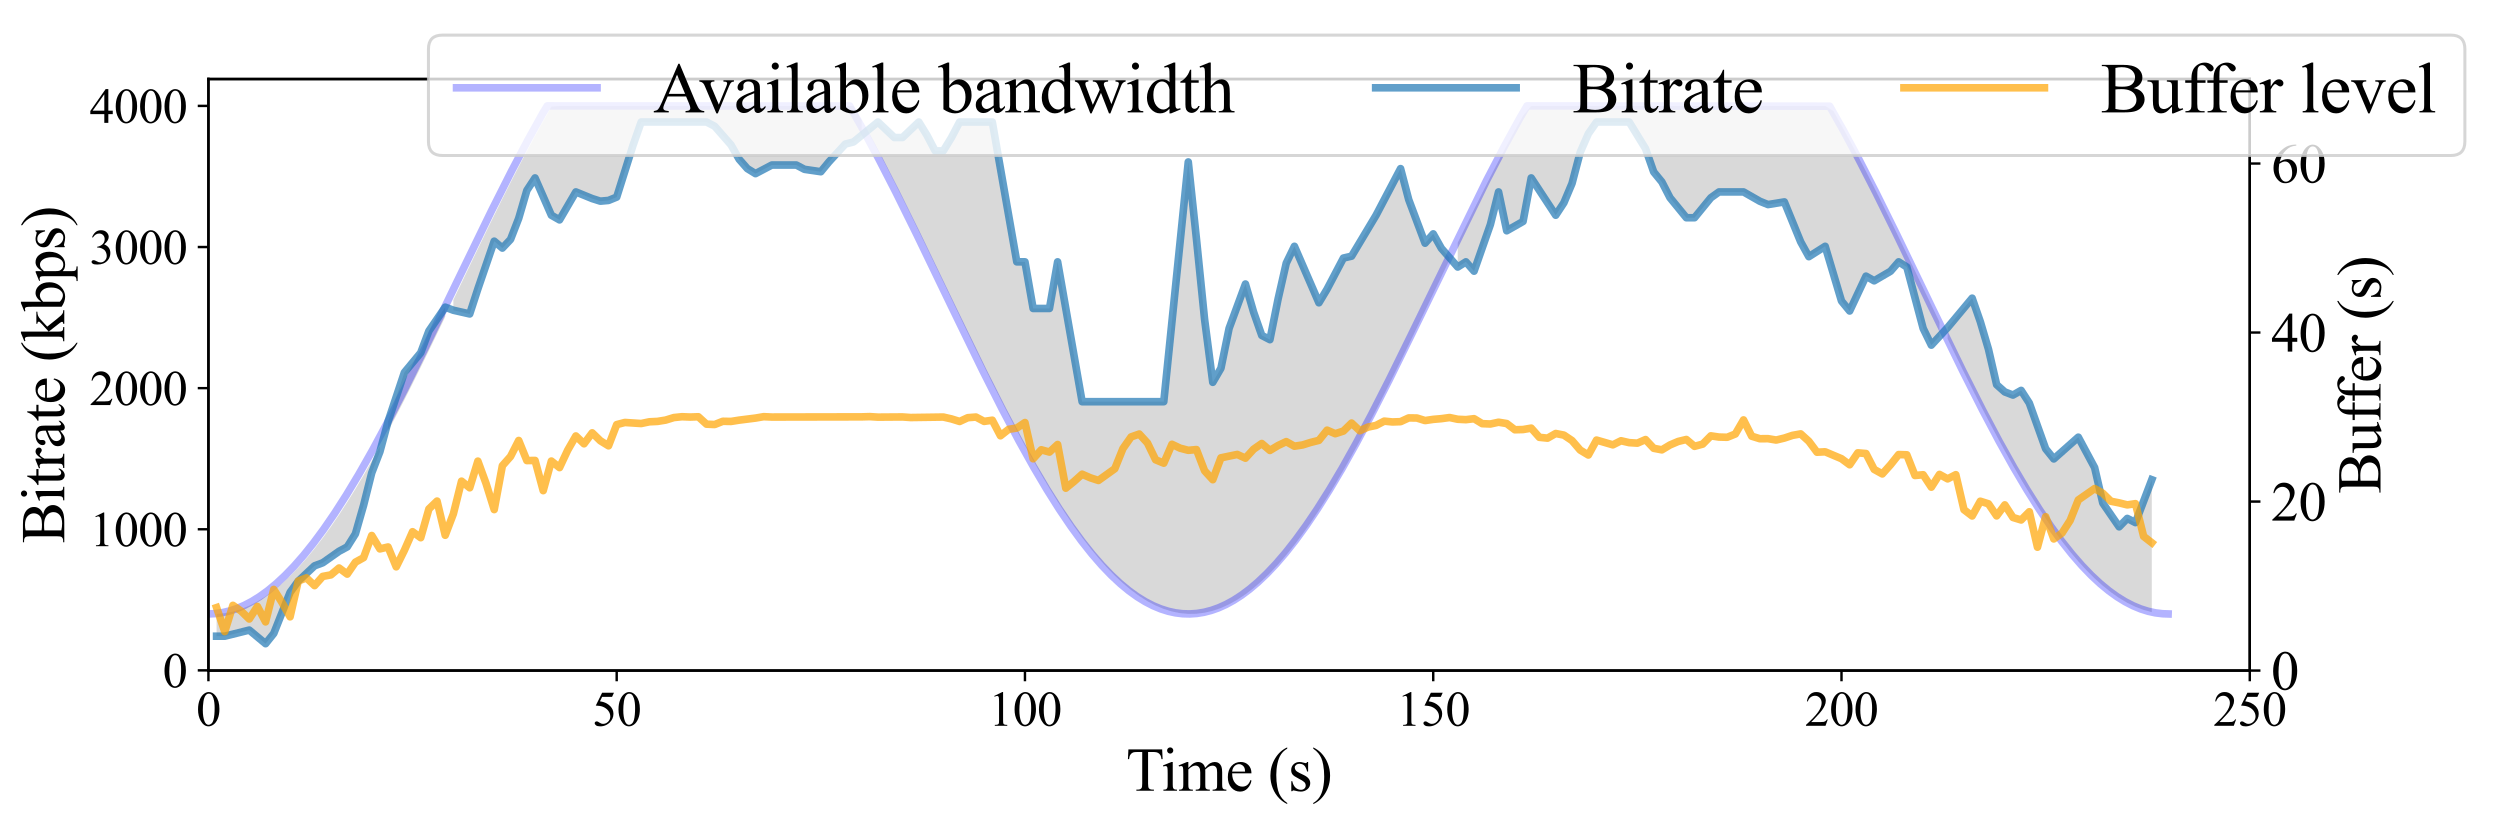 <?xml version="1.0" encoding="utf-8" standalone="no"?>
<!DOCTYPE svg PUBLIC "-//W3C//DTD SVG 1.1//EN"
  "http://www.w3.org/Graphics/SVG/1.1/DTD/svg11.dtd">
<svg xmlns:xlink="http://www.w3.org/1999/xlink" width="820.046pt" height="270.858pt" viewBox="0 0 820.046 270.858" xmlns="http://www.w3.org/2000/svg" version="1.1">
 <defs>
  <style type="text/css">*{stroke-linejoin: round; stroke-linecap: butt}</style>
 </defs>
 <g id="figure_1">
  <g id="patch_1">
   <path d="M 0 270.858 
L 820.046 270.858 
L 820.046 0 
L 0 0 
z
" style="fill: #ffffff"/>
  </g>
  <g id="axes_1">
   <g id="patch_2">
    <path d="M 68.366 219.96 
L 737.966 219.96 
L 737.966 25.92 
L 68.366 25.92 
z
" style="fill: #ffffff"/>
   </g>
   <g id="PolyCollection_1">
    <path d="M 127.29 141.444 
L 127.29 138.264 
L 129.969 130.219 
L 132.647 122.174 
L 135.326 118.942 
L 138.004 115.709 
L 140.682 108.57 
L 143.361 104.663 
L 146.039 100.755 
L 146.039 103.921 
L 146.039 103.921 
L 143.361 109.477 
L 140.682 114.993 
L 138.004 120.453 
L 135.326 125.843 
L 132.647 131.148 
L 129.969 136.353 
L 127.29 141.444 
z
" clip-path="url(#p0f1602af26)" style="fill: #808080; fill-opacity: 0.3"/>
    <path d="M 285.316 44.293 
L 285.316 42.201 
L 287.994 40.017 
L 290.673 42.565 
L 293.351 45.114 
L 296.03 45.114 
L 298.708 42.565 
L 301.386 40.017 
L 304.065 44.386 
L 306.743 49.483 
L 309.422 49.483 
L 312.1 45.114 
L 314.778 40.017 
L 317.457 40.017 
L 320.135 40.017 
L 322.814 40.017 
L 325.492 40.017 
L 328.17 55.308 
L 330.849 70.599 
L 333.527 85.89 
L 336.206 85.89 
L 338.884 101.181 
L 341.562 101.181 
L 344.241 101.181 
L 346.919 85.89 
L 349.598 101.181 
L 352.276 116.472 
L 354.954 131.763 
L 357.633 131.763 
L 360.311 131.763 
L 362.99 131.763 
L 365.668 131.763 
L 368.346 131.763 
L 371.025 131.763 
L 373.703 131.763 
L 376.382 131.763 
L 379.06 131.763 
L 381.738 131.763 
L 384.417 105.55 
L 387.095 79.337 
L 389.774 53.123 
L 392.452 78.351 
L 395.13 104.785 
L 397.809 125.404 
L 400.487 120.797 
L 403.166 107.709 
L 405.844 100.436 
L 408.522 93.163 
L 411.201 102.373 
L 413.879 110.018 
L 416.558 111.416 
L 419.236 98.083 
L 421.914 86.315 
L 424.593 80.793 
L 427.271 86.968 
L 429.95 93.143 
L 432.628 99.319 
L 435.306 94.842 
L 437.985 89.745 
L 440.663 84.649 
L 443.342 84.028 
L 446.02 79.552 
L 448.698 75.075 
L 451.377 70.599 
L 454.055 65.502 
L 456.734 60.405 
L 459.412 55.308 
L 462.09 65.502 
L 464.769 72.638 
L 467.447 79.773 
L 470.126 76.715 
L 472.804 81.472 
L 475.482 84.531 
L 475.482 85.197 
L 475.482 85.197 
L 472.804 90.775 
L 470.126 96.365 
L 467.447 101.951 
L 464.769 107.517 
L 462.09 113.049 
L 459.412 118.531 
L 456.734 123.948 
L 454.055 129.284 
L 451.377 134.526 
L 448.698 139.659 
L 446.02 144.668 
L 443.342 149.54 
L 440.663 154.262 
L 437.985 158.82 
L 435.306 163.201 
L 432.628 167.395 
L 429.95 171.388 
L 427.271 175.171 
L 424.593 178.732 
L 421.914 182.063 
L 419.236 185.153 
L 416.558 187.994 
L 413.879 190.579 
L 411.201 192.9 
L 408.522 194.951 
L 405.844 196.726 
L 403.166 198.22 
L 400.487 199.429 
L 397.809 200.351 
L 395.13 200.981 
L 392.452 201.319 
L 389.774 201.364 
L 387.095 201.115 
L 384.417 200.574 
L 381.738 199.741 
L 379.06 198.619 
L 376.382 197.211 
L 373.703 195.521 
L 371.025 193.554 
L 368.346 191.315 
L 365.668 188.81 
L 362.99 186.046 
L 360.311 183.031 
L 357.633 179.773 
L 354.954 176.281 
L 352.276 172.565 
L 349.598 168.634 
L 346.919 164.501 
L 344.241 160.175 
L 341.562 155.67 
L 338.884 150.997 
L 336.206 146.169 
L 333.527 141.2 
L 330.849 136.104 
L 328.17 130.894 
L 325.492 125.585 
L 322.814 120.191 
L 320.135 114.727 
L 317.457 109.209 
L 314.778 103.652 
L 312.1 98.07 
L 309.422 92.48 
L 306.743 86.896 
L 304.065 81.335 
L 301.386 75.81 
L 298.708 70.339 
L 296.03 64.936 
L 293.351 59.615 
L 290.673 54.391 
L 287.994 49.279 
L 285.316 44.293 
z
" clip-path="url(#p0f1602af26)" style="fill: #808080; fill-opacity: 0.3"/>
    <path d="M 638.865 111.164 
L 638.865 107.437 
L 641.543 104.227 
L 644.222 101.016 
L 646.9 97.806 
L 649.578 105.511 
L 652.257 114.571 
L 654.935 126.185 
L 657.614 128.564 
L 660.292 129.589 
L 662.97 128.059 
L 665.649 132.222 
L 668.327 139.713 
L 671.006 147.204 
L 673.684 150.533 
L 676.362 148.155 
L 679.041 145.777 
L 681.719 143.4 
L 684.398 148.391 
L 687.076 153.382 
L 689.754 165.02 
L 692.433 168.913 
L 695.111 172.806 
L 697.79 170.053 
L 700.468 171.429 
L 703.146 164.397 
L 705.825 157.365 
L 705.825 200.799 
L 705.825 200.799 
L 703.146 200.068 
L 700.468 199.048 
L 697.79 197.741 
L 695.111 196.151 
L 692.433 194.281 
L 689.754 192.137 
L 687.076 189.725 
L 684.398 187.052 
L 681.719 184.125 
L 679.041 180.952 
L 676.362 177.541 
L 673.684 173.903 
L 671.006 170.047 
L 668.327 165.984 
L 665.649 161.725 
L 662.97 157.282 
L 660.292 152.667 
L 657.614 147.892 
L 654.935 142.972 
L 652.257 137.919 
L 649.578 132.747 
L 646.9 127.471 
L 644.222 122.106 
L 641.543 116.665 
L 638.865 111.164 
z
" clip-path="url(#p0f1602af26)" style="fill: #808080; fill-opacity: 0.3"/>
   </g>
   <g id="PolyCollection_2">
    <path d="M 71.044 208.686 
L 71.044 201.369 
L 73.722 201.134 
L 76.401 200.607 
L 79.079 199.788 
L 81.758 198.68 
L 84.436 197.286 
L 87.114 195.61 
L 89.793 193.656 
L 92.471 191.43 
L 95.15 188.937 
L 97.828 186.186 
L 100.506 183.183 
L 103.185 179.936 
L 105.863 176.455 
L 108.542 172.75 
L 111.22 168.829 
L 113.898 164.705 
L 116.577 160.389 
L 119.255 155.892 
L 121.934 151.227 
L 124.612 146.406 
L 124.612 148.174 
L 124.612 148.174 
L 121.934 155.109 
L 119.255 165.776 
L 116.577 175.118 
L 113.898 179.39 
L 111.22 180.826 
L 108.542 182.714 
L 105.863 184.602 
L 103.185 185.593 
L 100.506 188.113 
L 97.828 190.632 
L 95.15 194.314 
L 92.471 201.054 
L 89.793 207.794 
L 87.114 211.14 
L 84.436 208.909 
L 81.758 206.679 
L 79.079 207.348 
L 76.401 208.017 
L 73.722 208.686 
L 71.044 208.686 
z
" clip-path="url(#p0f1602af26)" style="fill: #808080; fill-opacity: 0.3"/>
    <path d="M 148.718 101.768 
L 148.718 98.34 
L 151.396 92.75 
L 154.074 87.166 
L 156.753 81.603 
L 159.431 76.077 
L 162.11 70.602 
L 164.788 65.195 
L 167.466 59.87 
L 170.145 54.641 
L 172.823 49.524 
L 175.502 44.531 
L 178.18 39.678 
L 180.858 34.976 
L 183.537 34.74 
L 186.215 34.74 
L 188.894 34.74 
L 191.572 34.74 
L 194.25 34.74 
L 196.929 34.74 
L 199.607 34.74 
L 202.286 34.74 
L 204.964 34.74 
L 207.642 34.74 
L 210.321 34.74 
L 212.999 34.74 
L 215.678 34.74 
L 218.356 34.74 
L 221.034 34.74 
L 223.713 34.74 
L 226.391 34.74 
L 229.07 34.74 
L 231.748 34.74 
L 234.426 34.74 
L 237.105 34.74 
L 239.783 34.74 
L 242.462 34.74 
L 245.14 34.74 
L 247.818 34.74 
L 250.497 34.74 
L 253.175 34.74 
L 255.854 34.74 
L 258.532 34.74 
L 261.21 34.74 
L 263.889 34.74 
L 266.567 34.74 
L 269.246 34.74 
L 271.924 34.74 
L 274.602 34.74 
L 277.281 34.74 
L 279.959 34.753 
L 282.638 39.447 
L 282.638 44.386 
L 282.638 44.386 
L 279.959 46.57 
L 277.281 47.253 
L 274.602 50.165 
L 271.924 53.078 
L 269.246 56.327 
L 266.567 55.935 
L 263.889 55.543 
L 261.21 54.132 
L 258.532 54.132 
L 255.854 54.132 
L 253.175 54.132 
L 250.497 55.543 
L 247.818 56.955 
L 245.14 55.308 
L 242.462 52.25 
L 239.783 47.523 
L 237.105 44.465 
L 234.426 41.407 
L 231.748 40.017 
L 229.07 40.017 
L 226.391 40.017 
L 223.713 40.017 
L 221.034 40.017 
L 218.356 40.017 
L 215.678 40.017 
L 212.999 40.017 
L 210.321 40.017 
L 207.642 47.662 
L 204.964 56.157 
L 202.286 64.652 
L 199.607 65.745 
L 196.929 65.987 
L 194.25 65.138 
L 191.572 64.046 
L 188.894 62.953 
L 186.215 67.541 
L 183.537 72.128 
L 180.858 70.599 
L 178.18 64.482 
L 175.502 58.366 
L 172.823 62.444 
L 170.145 71.618 
L 167.466 78.534 
L 164.788 81.373 
L 162.11 79.114 
L 159.431 86.933 
L 156.753 94.752 
L 154.074 102.979 
L 151.396 102.374 
L 148.718 101.768 
z
" clip-path="url(#p0f1602af26)" style="fill: #808080; fill-opacity: 0.3"/>
    <path d="M 478.161 87.589 
L 478.161 79.645 
L 480.839 74.135 
L 483.518 68.683 
L 486.196 63.303 
L 488.874 58.01 
L 491.553 52.819 
L 494.231 47.744 
L 496.91 42.799 
L 499.588 37.998 
L 502.266 34.74 
L 504.945 34.74 
L 507.623 34.74 
L 510.302 34.74 
L 512.98 34.74 
L 515.658 34.74 
L 518.337 34.74 
L 521.015 34.74 
L 523.694 34.74 
L 526.372 34.74 
L 529.05 34.74 
L 531.729 34.74 
L 534.407 34.74 
L 537.086 34.74 
L 539.764 34.74 
L 542.442 34.74 
L 545.121 34.74 
L 547.799 34.74 
L 550.478 34.74 
L 553.156 34.74 
L 555.834 34.74 
L 558.513 34.74 
L 561.191 34.74 
L 563.87 34.74 
L 566.548 34.74 
L 569.226 34.74 
L 571.905 34.74 
L 574.583 34.74 
L 577.262 34.74 
L 579.94 34.74 
L 582.618 34.74 
L 585.297 34.74 
L 587.975 34.74 
L 590.654 34.74 
L 593.332 34.74 
L 596.01 34.74 
L 598.689 34.74 
L 601.367 36.393 
L 604.046 41.142 
L 606.724 46.04 
L 609.402 51.072 
L 612.081 56.225 
L 614.759 61.485 
L 617.438 66.836 
L 620.116 72.266 
L 622.794 77.757 
L 625.473 83.296 
L 628.151 88.867 
L 630.83 94.455 
L 633.508 100.044 
L 636.186 105.619 
L 636.186 110.325 
L 636.186 110.325 
L 633.508 113.212 
L 630.83 107.728 
L 628.151 97.659 
L 625.473 87.589 
L 622.794 85.89 
L 620.116 88.979 
L 617.438 90.543 
L 614.759 92.108 
L 612.081 90.582 
L 609.402 96.201 
L 606.724 102.01 
L 604.046 98.746 
L 601.367 89.865 
L 598.689 80.793 
L 596.01 82.492 
L 593.332 84.191 
L 590.654 79.337 
L 587.975 72.783 
L 585.297 66.23 
L 582.618 66.667 
L 579.94 67.104 
L 577.262 66.012 
L 574.583 64.482 
L 571.905 62.953 
L 569.226 62.953 
L 566.548 62.953 
L 563.87 62.953 
L 561.191 64.865 
L 558.513 68.141 
L 555.834 71.418 
L 553.156 71.418 
L 550.478 68.141 
L 547.799 64.865 
L 545.121 59.677 
L 542.442 56.4 
L 539.764 48.755 
L 537.086 44.386 
L 534.407 40.017 
L 531.729 40.017 
L 529.05 40.017 
L 526.372 40.017 
L 523.694 40.017 
L 521.015 43.84 
L 518.337 49.956 
L 515.658 60.15 
L 512.98 66.521 
L 510.302 70.599 
L 507.623 66.521 
L 504.945 62.444 
L 502.266 58.366 
L 499.588 72.638 
L 496.91 74.167 
L 494.231 75.696 
L 491.553 62.953 
L 488.874 73.657 
L 486.196 81.302 
L 483.518 88.948 
L 480.839 85.89 
L 478.161 87.589 
z
" clip-path="url(#p0f1602af26)" style="fill: #808080; fill-opacity: 0.3"/>
   </g>
   <g id="matplotlib.axis_1">
    <g id="xtick_1">
     <g id="line2d_1">
      <defs>
       <path id="mc8961f5127" d="M 0 0 
L 0 3.5 
" style="stroke: #000000; stroke-width: 0.8"/>
      </defs>
      <g>
       <use xlink:href="#mc8961f5127" x="68.366" y="219.96" style="stroke: #000000; stroke-width: 0.8"/>
      </g>
     </g>
     <g id="text_1">
      <!-- 0 -->
      <g transform="translate(64.366 238.07) scale(0.16 -0.16)">
       <defs>
        <path id="TimesNewRomanPSMT-30" d="M 231 2094 
Q 231 2819 450 3342 
Q 669 3866 1031 4122 
Q 1313 4325 1613 4325 
Q 2100 4325 2488 3828 
Q 2972 3213 2972 2159 
Q 2972 1422 2759 906 
Q 2547 391 2217 158 
Q 1888 -75 1581 -75 
Q 975 -75 572 641 
Q 231 1244 231 2094 
z
M 844 2016 
Q 844 1141 1059 588 
Q 1238 122 1591 122 
Q 1759 122 1940 273 
Q 2122 425 2216 781 
Q 2359 1319 2359 2297 
Q 2359 3022 2209 3506 
Q 2097 3866 1919 4016 
Q 1791 4119 1609 4119 
Q 1397 4119 1231 3928 
Q 1006 3669 925 3112 
Q 844 2556 844 2016 
z
" transform="scale(0.016)"/>
       </defs>
       <use xlink:href="#TimesNewRomanPSMT-30"/>
      </g>
     </g>
    </g>
    <g id="xtick_2">
     <g id="line2d_2">
      <g>
       <use xlink:href="#mc8961f5127" x="202.286" y="219.96" style="stroke: #000000; stroke-width: 0.8"/>
      </g>
     </g>
     <g id="text_2">
      <!-- 50 -->
      <g transform="translate(194.286 238.07) scale(0.16 -0.16)">
       <defs>
        <path id="TimesNewRomanPSMT-35" d="M 2778 4238 
L 2534 3706 
L 1259 3706 
L 981 3138 
Q 1809 3016 2294 2522 
Q 2709 2097 2709 1522 
Q 2709 1188 2573 903 
Q 2438 619 2231 419 
Q 2025 219 1772 97 
Q 1413 -75 1034 -75 
Q 653 -75 479 54 
Q 306 184 306 341 
Q 306 428 378 495 
Q 450 563 559 563 
Q 641 563 702 538 
Q 763 513 909 409 
Q 1144 247 1384 247 
Q 1750 247 2026 523 
Q 2303 800 2303 1197 
Q 2303 1581 2056 1914 
Q 1809 2247 1375 2428 
Q 1034 2569 447 2591 
L 1259 4238 
L 2778 4238 
z
" transform="scale(0.016)"/>
       </defs>
       <use xlink:href="#TimesNewRomanPSMT-35"/>
       <use xlink:href="#TimesNewRomanPSMT-30" x="50"/>
      </g>
     </g>
    </g>
    <g id="xtick_3">
     <g id="line2d_3">
      <g>
       <use xlink:href="#mc8961f5127" x="336.206" y="219.96" style="stroke: #000000; stroke-width: 0.8"/>
      </g>
     </g>
     <g id="text_3">
      <!-- 100 -->
      <g transform="translate(324.206 238.07) scale(0.16 -0.16)">
       <defs>
        <path id="TimesNewRomanPSMT-31" d="M 750 3822 
L 1781 4325 
L 1884 4325 
L 1884 747 
Q 1884 391 1914 303 
Q 1944 216 2037 169 
Q 2131 122 2419 116 
L 2419 0 
L 825 0 
L 825 116 
Q 1125 122 1212 167 
Q 1300 213 1334 289 
Q 1369 366 1369 747 
L 1369 3034 
Q 1369 3497 1338 3628 
Q 1316 3728 1258 3775 
Q 1200 3822 1119 3822 
Q 1003 3822 797 3725 
L 750 3822 
z
" transform="scale(0.016)"/>
       </defs>
       <use xlink:href="#TimesNewRomanPSMT-31"/>
       <use xlink:href="#TimesNewRomanPSMT-30" x="50"/>
       <use xlink:href="#TimesNewRomanPSMT-30" x="100"/>
      </g>
     </g>
    </g>
    <g id="xtick_4">
     <g id="line2d_4">
      <g>
       <use xlink:href="#mc8961f5127" x="470.126" y="219.96" style="stroke: #000000; stroke-width: 0.8"/>
      </g>
     </g>
     <g id="text_4">
      <!-- 150 -->
      <g transform="translate(458.126 238.07) scale(0.16 -0.16)">
       <use xlink:href="#TimesNewRomanPSMT-31"/>
       <use xlink:href="#TimesNewRomanPSMT-35" x="50"/>
       <use xlink:href="#TimesNewRomanPSMT-30" x="100"/>
      </g>
     </g>
    </g>
    <g id="xtick_5">
     <g id="line2d_5">
      <g>
       <use xlink:href="#mc8961f5127" x="604.046" y="219.96" style="stroke: #000000; stroke-width: 0.8"/>
      </g>
     </g>
     <g id="text_5">
      <!-- 200 -->
      <g transform="translate(592.046 238.07) scale(0.16 -0.16)">
       <defs>
        <path id="TimesNewRomanPSMT-32" d="M 2934 816 
L 2638 0 
L 138 0 
L 138 116 
Q 1241 1122 1691 1759 
Q 2141 2397 2141 2925 
Q 2141 3328 1894 3587 
Q 1647 3847 1303 3847 
Q 991 3847 742 3664 
Q 494 3481 375 3128 
L 259 3128 
Q 338 3706 661 4015 
Q 984 4325 1469 4325 
Q 1984 4325 2329 3994 
Q 2675 3663 2675 3213 
Q 2675 2891 2525 2569 
Q 2294 2063 1775 1497 
Q 997 647 803 472 
L 1909 472 
Q 2247 472 2383 497 
Q 2519 522 2628 598 
Q 2738 675 2819 816 
L 2934 816 
z
" transform="scale(0.016)"/>
       </defs>
       <use xlink:href="#TimesNewRomanPSMT-32"/>
       <use xlink:href="#TimesNewRomanPSMT-30" x="50"/>
       <use xlink:href="#TimesNewRomanPSMT-30" x="100"/>
      </g>
     </g>
    </g>
    <g id="xtick_6">
     <g id="line2d_6">
      <g>
       <use xlink:href="#mc8961f5127" x="737.966" y="219.96" style="stroke: #000000; stroke-width: 0.8"/>
      </g>
     </g>
     <g id="text_6">
      <!-- 250 -->
      <g transform="translate(725.966 238.07) scale(0.16 -0.16)">
       <use xlink:href="#TimesNewRomanPSMT-32"/>
       <use xlink:href="#TimesNewRomanPSMT-35" x="50"/>
       <use xlink:href="#TimesNewRomanPSMT-30" x="100"/>
      </g>
     </g>
    </g>
    <g id="text_7">
     <!-- Time (s) -->
     <g transform="translate(369.361 259.38) scale(0.2 -0.2)">
      <defs>
       <path id="TimesNewRomanPSMT-54" d="M 3703 4238 
L 3750 3244 
L 3631 3244 
Q 3597 3506 3538 3619 
Q 3441 3800 3280 3886 
Q 3119 3972 2856 3972 
L 2259 3972 
L 2259 734 
Q 2259 344 2344 247 
Q 2463 116 2709 116 
L 2856 116 
L 2856 0 
L 1059 0 
L 1059 116 
L 1209 116 
Q 1478 116 1591 278 
Q 1659 378 1659 734 
L 1659 3972 
L 1150 3972 
Q 853 3972 728 3928 
Q 566 3869 450 3700 
Q 334 3531 313 3244 
L 194 3244 
L 244 4238 
L 3703 4238 
z
" transform="scale(0.016)"/>
       <path id="TimesNewRomanPSMT-69" d="M 928 4444 
Q 1059 4444 1151 4351 
Q 1244 4259 1244 4128 
Q 1244 3997 1151 3903 
Q 1059 3809 928 3809 
Q 797 3809 703 3903 
Q 609 3997 609 4128 
Q 609 4259 701 4351 
Q 794 4444 928 4444 
z
M 1188 2947 
L 1188 647 
Q 1188 378 1227 289 
Q 1266 200 1342 156 
Q 1419 113 1622 113 
L 1622 0 
L 231 0 
L 231 113 
Q 441 113 512 153 
Q 584 194 626 287 
Q 669 381 669 647 
L 669 1750 
Q 669 2216 641 2353 
Q 619 2453 572 2492 
Q 525 2531 444 2531 
Q 356 2531 231 2484 
L 188 2597 
L 1050 2947 
L 1188 2947 
z
" transform="scale(0.016)"/>
       <path id="TimesNewRomanPSMT-6d" d="M 1050 2338 
Q 1363 2650 1419 2697 
Q 1559 2816 1721 2881 
Q 1884 2947 2044 2947 
Q 2313 2947 2506 2790 
Q 2700 2634 2766 2338 
Q 3088 2713 3309 2830 
Q 3531 2947 3766 2947 
Q 3994 2947 4170 2830 
Q 4347 2713 4450 2447 
Q 4519 2266 4519 1878 
L 4519 647 
Q 4519 378 4559 278 
Q 4591 209 4675 161 
Q 4759 113 4950 113 
L 4950 0 
L 3538 0 
L 3538 113 
L 3597 113 
Q 3781 113 3884 184 
Q 3956 234 3988 344 
Q 4000 397 4000 647 
L 4000 1878 
Q 4000 2228 3916 2372 
Q 3794 2572 3525 2572 
Q 3359 2572 3192 2489 
Q 3025 2406 2788 2181 
L 2781 2147 
L 2788 2013 
L 2788 647 
Q 2788 353 2820 281 
Q 2853 209 2943 161 
Q 3034 113 3253 113 
L 3253 0 
L 1806 0 
L 1806 113 
Q 2044 113 2133 169 
Q 2222 225 2256 338 
Q 2272 391 2272 647 
L 2272 1878 
Q 2272 2228 2169 2381 
Q 2031 2581 1784 2581 
Q 1616 2581 1450 2491 
Q 1191 2353 1050 2181 
L 1050 647 
Q 1050 366 1089 281 
Q 1128 197 1204 155 
Q 1281 113 1516 113 
L 1516 0 
L 100 0 
L 100 113 
Q 297 113 375 155 
Q 453 197 493 289 
Q 534 381 534 647 
L 534 1741 
Q 534 2213 506 2350 
Q 484 2453 437 2492 
Q 391 2531 309 2531 
Q 222 2531 100 2484 
L 53 2597 
L 916 2947 
L 1050 2947 
L 1050 2338 
z
" transform="scale(0.016)"/>
       <path id="TimesNewRomanPSMT-65" d="M 681 1784 
Q 678 1147 991 784 
Q 1303 422 1725 422 
Q 2006 422 2214 576 
Q 2422 731 2563 1106 
L 2659 1044 
Q 2594 616 2278 264 
Q 1963 -88 1488 -88 
Q 972 -88 605 314 
Q 238 716 238 1394 
Q 238 2128 614 2539 
Q 991 2950 1559 2950 
Q 2041 2950 2350 2633 
Q 2659 2316 2659 1784 
L 681 1784 
z
M 681 1966 
L 2006 1966 
Q 1991 2241 1941 2353 
Q 1863 2528 1708 2628 
Q 1553 2728 1384 2728 
Q 1125 2728 920 2526 
Q 716 2325 681 1966 
z
" transform="scale(0.016)"/>
       <path id="TimesNewRomanPSMT-20" transform="scale(0.016)"/>
       <path id="TimesNewRomanPSMT-28" d="M 1988 -1253 
L 1988 -1369 
Q 1516 -1131 1200 -813 
Q 750 -359 506 256 
Q 263 872 263 1534 
Q 263 2503 741 3301 
Q 1219 4100 1988 4444 
L 1988 4313 
Q 1603 4100 1356 3731 
Q 1109 3363 987 2797 
Q 866 2231 866 1616 
Q 866 947 969 400 
Q 1050 -31 1165 -292 
Q 1281 -553 1476 -793 
Q 1672 -1034 1988 -1253 
z
" transform="scale(0.016)"/>
       <path id="TimesNewRomanPSMT-73" d="M 2050 2947 
L 2050 1972 
L 1947 1972 
Q 1828 2431 1642 2597 
Q 1456 2763 1169 2763 
Q 950 2763 815 2647 
Q 681 2531 681 2391 
Q 681 2216 781 2091 
Q 878 1963 1175 1819 
L 1631 1597 
Q 2266 1288 2266 781 
Q 2266 391 1970 151 
Q 1675 -88 1309 -88 
Q 1047 -88 709 6 
Q 606 38 541 38 
Q 469 38 428 -44 
L 325 -44 
L 325 978 
L 428 978 
Q 516 541 762 319 
Q 1009 97 1316 97 
Q 1531 97 1667 223 
Q 1803 350 1803 528 
Q 1803 744 1651 891 
Q 1500 1038 1047 1263 
Q 594 1488 453 1669 
Q 313 1847 313 2119 
Q 313 2472 555 2709 
Q 797 2947 1181 2947 
Q 1350 2947 1591 2875 
Q 1750 2828 1803 2828 
Q 1853 2828 1881 2850 
Q 1909 2872 1947 2947 
L 2050 2947 
z
" transform="scale(0.016)"/>
       <path id="TimesNewRomanPSMT-29" d="M 144 4313 
L 144 4444 
Q 619 4209 934 3891 
Q 1381 3434 1625 2820 
Q 1869 2206 1869 1541 
Q 1869 572 1392 -226 
Q 916 -1025 144 -1369 
L 144 -1253 
Q 528 -1038 776 -670 
Q 1025 -303 1145 264 
Q 1266 831 1266 1447 
Q 1266 2113 1163 2663 
Q 1084 3094 967 3353 
Q 850 3613 656 3853 
Q 463 4094 144 4313 
z
" transform="scale(0.016)"/>
      </defs>
      <use xlink:href="#TimesNewRomanPSMT-54"/>
      <use xlink:href="#TimesNewRomanPSMT-69" x="57.584"/>
      <use xlink:href="#TimesNewRomanPSMT-6d" x="85.367"/>
      <use xlink:href="#TimesNewRomanPSMT-65" x="163.15"/>
      <use xlink:href="#TimesNewRomanPSMT-20" x="207.535"/>
      <use xlink:href="#TimesNewRomanPSMT-28" x="232.535"/>
      <use xlink:href="#TimesNewRomanPSMT-73" x="265.836"/>
      <use xlink:href="#TimesNewRomanPSMT-29" x="304.752"/>
     </g>
    </g>
   </g>
   <g id="matplotlib.axis_2">
    <g id="ytick_1">
     <g id="line2d_7">
      <defs>
       <path id="m20695233da" d="M 0 0 
L -3.5 0 
" style="stroke: #000000; stroke-width: 0.8"/>
      </defs>
      <g>
       <use xlink:href="#m20695233da" x="68.366" y="219.898" style="stroke: #000000; stroke-width: 0.8"/>
      </g>
     </g>
     <g id="text_8">
      <!-- 0 -->
      <g transform="translate(53.366 225.453) scale(0.16 -0.16)">
       <use xlink:href="#TimesNewRomanPSMT-30"/>
      </g>
     </g>
    </g>
    <g id="ytick_2">
     <g id="line2d_8">
      <g>
       <use xlink:href="#m20695233da" x="68.366" y="173.608" style="stroke: #000000; stroke-width: 0.8"/>
      </g>
     </g>
     <g id="text_9">
      <!-- 1000 -->
      <g transform="translate(29.366 179.163) scale(0.16 -0.16)">
       <use xlink:href="#TimesNewRomanPSMT-31"/>
       <use xlink:href="#TimesNewRomanPSMT-30" x="50"/>
       <use xlink:href="#TimesNewRomanPSMT-30" x="100"/>
       <use xlink:href="#TimesNewRomanPSMT-30" x="150"/>
      </g>
     </g>
    </g>
    <g id="ytick_3">
     <g id="line2d_9">
      <g>
       <use xlink:href="#m20695233da" x="68.366" y="127.319" style="stroke: #000000; stroke-width: 0.8"/>
      </g>
     </g>
     <g id="text_10">
      <!-- 2000 -->
      <g transform="translate(29.366 132.874) scale(0.16 -0.16)">
       <use xlink:href="#TimesNewRomanPSMT-32"/>
       <use xlink:href="#TimesNewRomanPSMT-30" x="50"/>
       <use xlink:href="#TimesNewRomanPSMT-30" x="100"/>
       <use xlink:href="#TimesNewRomanPSMT-30" x="150"/>
      </g>
     </g>
    </g>
    <g id="ytick_4">
     <g id="line2d_10">
      <g>
       <use xlink:href="#m20695233da" x="68.366" y="81.029" style="stroke: #000000; stroke-width: 0.8"/>
      </g>
     </g>
     <g id="text_11">
      <!-- 3000 -->
      <g transform="translate(29.366 86.584) scale(0.16 -0.16)">
       <defs>
        <path id="TimesNewRomanPSMT-33" d="M 325 3431 
Q 506 3859 782 4092 
Q 1059 4325 1472 4325 
Q 1981 4325 2253 3994 
Q 2459 3747 2459 3466 
Q 2459 3003 1878 2509 
Q 2269 2356 2469 2072 
Q 2669 1788 2669 1403 
Q 2669 853 2319 450 
Q 1863 -75 997 -75 
Q 569 -75 414 31 
Q 259 138 259 259 
Q 259 350 332 419 
Q 406 488 509 488 
Q 588 488 669 463 
Q 722 447 909 348 
Q 1097 250 1169 231 
Q 1284 197 1416 197 
Q 1734 197 1970 444 
Q 2206 691 2206 1028 
Q 2206 1275 2097 1509 
Q 2016 1684 1919 1775 
Q 1784 1900 1550 2001 
Q 1316 2103 1072 2103 
L 972 2103 
L 972 2197 
Q 1219 2228 1467 2375 
Q 1716 2522 1828 2728 
Q 1941 2934 1941 3181 
Q 1941 3503 1739 3701 
Q 1538 3900 1238 3900 
Q 753 3900 428 3381 
L 325 3431 
z
" transform="scale(0.016)"/>
       </defs>
       <use xlink:href="#TimesNewRomanPSMT-33"/>
       <use xlink:href="#TimesNewRomanPSMT-30" x="50"/>
       <use xlink:href="#TimesNewRomanPSMT-30" x="100"/>
       <use xlink:href="#TimesNewRomanPSMT-30" x="150"/>
      </g>
     </g>
    </g>
    <g id="ytick_5">
     <g id="line2d_11">
      <g>
       <use xlink:href="#m20695233da" x="68.366" y="34.74" style="stroke: #000000; stroke-width: 0.8"/>
      </g>
     </g>
     <g id="text_12">
      <!-- 4000 -->
      <g transform="translate(29.366 40.295) scale(0.16 -0.16)">
       <defs>
        <path id="TimesNewRomanPSMT-34" d="M 2978 1563 
L 2978 1119 
L 2409 1119 
L 2409 0 
L 1894 0 
L 1894 1119 
L 100 1119 
L 100 1519 
L 2066 4325 
L 2409 4325 
L 2409 1563 
L 2978 1563 
z
M 1894 1563 
L 1894 3666 
L 406 1563 
L 1894 1563 
z
" transform="scale(0.016)"/>
       </defs>
       <use xlink:href="#TimesNewRomanPSMT-34"/>
       <use xlink:href="#TimesNewRomanPSMT-30" x="50"/>
       <use xlink:href="#TimesNewRomanPSMT-30" x="100"/>
       <use xlink:href="#TimesNewRomanPSMT-30" x="150"/>
      </g>
     </g>
    </g>
    <g id="text_13">
     <!-- Bitrate (kbps) -->
     <g transform="translate(21.087 178.204) rotate(-90) scale(0.2 -0.2)">
      <defs>
       <path id="TimesNewRomanPSMT-42" d="M 2956 2163 
Q 3397 2069 3616 1863 
Q 3919 1575 3919 1159 
Q 3919 844 3719 555 
Q 3519 266 3170 133 
Q 2822 0 2106 0 
L 106 0 
L 106 116 
L 266 116 
Q 531 116 647 284 
Q 719 394 719 750 
L 719 3488 
Q 719 3881 628 3984 
Q 506 4122 266 4122 
L 106 4122 
L 106 4238 
L 1938 4238 
Q 2450 4238 2759 4163 
Q 3228 4050 3475 3764 
Q 3722 3478 3722 3106 
Q 3722 2788 3528 2536 
Q 3334 2284 2956 2163 
z
M 1319 2331 
Q 1434 2309 1582 2298 
Q 1731 2288 1909 2288 
Q 2366 2288 2595 2386 
Q 2825 2484 2947 2687 
Q 3069 2891 3069 3131 
Q 3069 3503 2766 3765 
Q 2463 4028 1881 4028 
Q 1569 4028 1319 3959 
L 1319 2331 
z
M 1319 306 
Q 1681 222 2034 222 
Q 2600 222 2897 476 
Q 3194 731 3194 1106 
Q 3194 1353 3059 1581 
Q 2925 1809 2622 1940 
Q 2319 2072 1872 2072 
Q 1678 2072 1540 2065 
Q 1403 2059 1319 2044 
L 1319 306 
z
" transform="scale(0.016)"/>
       <path id="TimesNewRomanPSMT-74" d="M 1031 3803 
L 1031 2863 
L 1700 2863 
L 1700 2644 
L 1031 2644 
L 1031 788 
Q 1031 509 1111 412 
Q 1191 316 1316 316 
Q 1419 316 1516 380 
Q 1613 444 1666 569 
L 1788 569 
Q 1678 263 1478 108 
Q 1278 -47 1066 -47 
Q 922 -47 784 33 
Q 647 113 581 261 
Q 516 409 516 719 
L 516 2644 
L 63 2644 
L 63 2747 
Q 234 2816 414 2980 
Q 594 3144 734 3369 
Q 806 3488 934 3803 
L 1031 3803 
z
" transform="scale(0.016)"/>
       <path id="TimesNewRomanPSMT-72" d="M 1038 2947 
L 1038 2303 
Q 1397 2947 1775 2947 
Q 1947 2947 2059 2842 
Q 2172 2738 2172 2600 
Q 2172 2478 2090 2393 
Q 2009 2309 1897 2309 
Q 1788 2309 1652 2417 
Q 1516 2525 1450 2525 
Q 1394 2525 1328 2463 
Q 1188 2334 1038 2041 
L 1038 669 
Q 1038 431 1097 309 
Q 1138 225 1241 169 
Q 1344 113 1538 113 
L 1538 0 
L 72 0 
L 72 113 
Q 291 113 397 181 
Q 475 231 506 341 
Q 522 394 522 644 
L 522 1753 
Q 522 2253 501 2348 
Q 481 2444 426 2487 
Q 372 2531 291 2531 
Q 194 2531 72 2484 
L 41 2597 
L 906 2947 
L 1038 2947 
z
" transform="scale(0.016)"/>
       <path id="TimesNewRomanPSMT-61" d="M 1822 413 
Q 1381 72 1269 19 
Q 1100 -59 909 -59 
Q 613 -59 420 144 
Q 228 347 228 678 
Q 228 888 322 1041 
Q 450 1253 767 1440 
Q 1084 1628 1822 1897 
L 1822 2009 
Q 1822 2438 1686 2597 
Q 1550 2756 1291 2756 
Q 1094 2756 978 2650 
Q 859 2544 859 2406 
L 866 2225 
Q 866 2081 792 2003 
Q 719 1925 600 1925 
Q 484 1925 411 2006 
Q 338 2088 338 2228 
Q 338 2497 613 2722 
Q 888 2947 1384 2947 
Q 1766 2947 2009 2819 
Q 2194 2722 2281 2516 
Q 2338 2381 2338 1966 
L 2338 994 
Q 2338 584 2353 492 
Q 2369 400 2405 369 
Q 2441 338 2488 338 
Q 2538 338 2575 359 
Q 2641 400 2828 588 
L 2828 413 
Q 2478 -56 2159 -56 
Q 2006 -56 1915 50 
Q 1825 156 1822 413 
z
M 1822 616 
L 1822 1706 
Q 1350 1519 1213 1441 
Q 966 1303 859 1153 
Q 753 1003 753 825 
Q 753 600 887 451 
Q 1022 303 1197 303 
Q 1434 303 1822 616 
z
" transform="scale(0.016)"/>
       <path id="TimesNewRomanPSMT-6b" d="M 1047 4444 
L 1047 1597 
L 1775 2259 
Q 2006 2472 2044 2528 
Q 2069 2566 2069 2603 
Q 2069 2666 2017 2711 
Q 1966 2756 1847 2763 
L 1847 2863 
L 3091 2863 
L 3091 2763 
Q 2834 2756 2664 2684 
Q 2494 2613 2291 2428 
L 1556 1750 
L 2291 822 
Q 2597 438 2703 334 
Q 2853 188 2966 144 
Q 3044 113 3238 113 
L 3238 0 
L 1847 0 
L 1847 113 
Q 1966 116 2008 148 
Q 2050 181 2050 241 
Q 2050 313 1925 472 
L 1047 1594 
L 1047 644 
Q 1047 366 1086 278 
Q 1125 191 1197 153 
Q 1269 116 1509 113 
L 1509 0 
L 53 0 
L 53 113 
Q 272 113 381 166 
Q 447 200 481 272 
Q 528 375 528 628 
L 528 3234 
Q 528 3731 506 3842 
Q 484 3953 434 3995 
Q 384 4038 303 4038 
Q 238 4038 106 3984 
L 53 4094 
L 903 4444 
L 1047 4444 
z
" transform="scale(0.016)"/>
       <path id="TimesNewRomanPSMT-62" d="M 984 2369 
Q 1400 2947 1881 2947 
Q 2322 2947 2650 2570 
Q 2978 2194 2978 1541 
Q 2978 778 2472 313 
Q 2038 -88 1503 -88 
Q 1253 -88 995 3 
Q 738 94 469 275 
L 469 3241 
Q 469 3728 445 3840 
Q 422 3953 372 3993 
Q 322 4034 247 4034 
Q 159 4034 28 3984 
L -16 4094 
L 844 4444 
L 984 4444 
L 984 2369 
z
M 984 2169 
L 984 456 
Q 1144 300 1314 220 
Q 1484 141 1663 141 
Q 1947 141 2192 453 
Q 2438 766 2438 1363 
Q 2438 1913 2192 2208 
Q 1947 2503 1634 2503 
Q 1469 2503 1303 2419 
Q 1178 2356 984 2169 
z
" transform="scale(0.016)"/>
       <path id="TimesNewRomanPSMT-70" d="M -6 2578 
L 875 2934 
L 994 2934 
L 994 2266 
Q 1216 2644 1439 2795 
Q 1663 2947 1909 2947 
Q 2341 2947 2628 2609 
Q 2981 2197 2981 1534 
Q 2981 794 2556 309 
Q 2206 -88 1675 -88 
Q 1444 -88 1275 -22 
Q 1150 25 994 166 
L 994 -706 
Q 994 -1000 1030 -1079 
Q 1066 -1159 1155 -1206 
Q 1244 -1253 1478 -1253 
L 1478 -1369 
L -22 -1369 
L -22 -1253 
L 56 -1253 
Q 228 -1256 350 -1188 
Q 409 -1153 442 -1076 
Q 475 -1000 475 -688 
L 475 2019 
Q 475 2297 450 2372 
Q 425 2447 370 2484 
Q 316 2522 222 2522 
Q 147 2522 31 2478 
L -6 2578 
z
M 994 2081 
L 994 1013 
Q 994 666 1022 556 
Q 1066 375 1236 237 
Q 1406 100 1666 100 
Q 1978 100 2172 344 
Q 2425 663 2425 1241 
Q 2425 1897 2138 2250 
Q 1938 2494 1663 2494 
Q 1513 2494 1366 2419 
Q 1253 2363 994 2081 
z
" transform="scale(0.016)"/>
      </defs>
      <use xlink:href="#TimesNewRomanPSMT-42"/>
      <use xlink:href="#TimesNewRomanPSMT-69" x="66.699"/>
      <use xlink:href="#TimesNewRomanPSMT-74" x="94.482"/>
      <use xlink:href="#TimesNewRomanPSMT-72" x="122.266"/>
      <use xlink:href="#TimesNewRomanPSMT-61" x="155.566"/>
      <use xlink:href="#TimesNewRomanPSMT-74" x="199.951"/>
      <use xlink:href="#TimesNewRomanPSMT-65" x="227.734"/>
      <use xlink:href="#TimesNewRomanPSMT-20" x="272.119"/>
      <use xlink:href="#TimesNewRomanPSMT-28" x="297.119"/>
      <use xlink:href="#TimesNewRomanPSMT-6b" x="330.42"/>
      <use xlink:href="#TimesNewRomanPSMT-62" x="380.42"/>
      <use xlink:href="#TimesNewRomanPSMT-70" x="430.42"/>
      <use xlink:href="#TimesNewRomanPSMT-73" x="480.42"/>
      <use xlink:href="#TimesNewRomanPSMT-29" x="519.336"/>
     </g>
    </g>
   </g>
   <g id="line2d_12">
    <path d="M 68.366 201.382 
L 70.68 201.273 
L 72.994 200.946 
L 75.373 200.384 
L 77.752 199.595 
L 80.195 198.548 
L 82.702 197.228 
L 85.273 195.619 
L 87.909 193.706 
L 90.674 191.417 
L 93.502 188.784 
L 96.459 185.725 
L 99.545 182.209 
L 102.76 178.209 
L 106.167 173.611 
L 109.767 168.374 
L 113.624 162.359 
L 117.739 155.523 
L 122.175 147.714 
L 127.061 138.656 
L 132.654 127.803 
L 139.404 114.194 
L 149.947 92.357 
L 161.262 69.069 
L 167.819 56.078 
L 173.284 45.73 
L 178.105 37.061 
L 179.52 34.74 
L 278.716 34.778 
L 283.216 42.73 
L 288.166 51.94 
L 293.824 62.953 
L 300.703 76.857 
L 312.146 100.583 
L 322.368 121.574 
L 328.861 134.408 
L 334.261 144.606 
L 339.083 153.248 
L 343.454 160.637 
L 347.504 167.056 
L 351.297 172.658 
L 354.833 177.496 
L 358.24 181.786 
L 361.455 185.48 
L 364.541 188.689 
L 367.498 191.446 
L 370.326 193.78 
L 373.027 195.727 
L 375.662 197.356 
L 378.234 198.684 
L 380.741 199.726 
L 383.184 200.5 
L 385.563 201.021 
L 387.941 201.313 
L 390.256 201.377 
L 392.57 201.223 
L 394.949 200.837 
L 397.327 200.223 
L 399.706 199.381 
L 402.149 198.281 
L 404.656 196.907 
L 407.228 195.244 
L 409.864 193.276 
L 412.628 190.931 
L 415.521 188.178 
L 418.543 184.984 
L 421.693 181.319 
L 424.971 177.157 
L 428.443 172.383 
L 432.107 166.957 
L 436.029 160.742 
L 440.208 153.695 
L 444.772 145.55 
L 449.851 136.018 
L 455.637 124.67 
L 462.901 109.902 
L 487.652 59.148 
L 493.374 48.179 
L 498.324 39.155 
L 500.895 34.74 
L 600.156 34.833 
L 604.656 42.788 
L 609.607 52.001 
L 615.264 63.017 
L 622.143 76.923 
L 633.65 100.784 
L 643.808 121.639 
L 650.301 134.47 
L 655.701 144.665 
L 660.523 153.303 
L 664.894 160.689 
L 668.944 167.105 
L 672.737 172.704 
L 676.273 177.539 
L 679.68 181.824 
L 682.895 185.515 
L 685.981 188.721 
L 688.938 191.474 
L 691.767 193.805 
L 694.467 195.748 
L 697.103 197.375 
L 699.674 198.699 
L 702.181 199.738 
L 704.624 200.508 
L 707.003 201.027 
L 709.382 201.316 
L 711.182 201.382 
L 711.182 201.382 
" clip-path="url(#p0f1602af26)" style="fill: none; stroke: #0000ff; stroke-opacity: 0.3; stroke-width: 2.5; stroke-linecap: square"/>
   </g>
   <g id="line2d_13">
    <path d="M 71.044 208.686 
L 73.722 208.686 
L 81.758 206.679 
L 87.114 211.14 
L 89.793 207.794 
L 95.15 194.314 
L 97.828 190.632 
L 103.185 185.593 
L 105.863 184.602 
L 111.22 180.826 
L 113.898 179.39 
L 116.577 175.118 
L 119.255 165.776 
L 121.934 155.109 
L 124.612 148.174 
L 127.29 138.264 
L 132.647 122.174 
L 138.004 115.709 
L 140.682 108.57 
L 146.039 100.755 
L 148.718 101.768 
L 154.074 102.979 
L 156.753 94.752 
L 162.11 79.114 
L 164.788 81.373 
L 167.466 78.534 
L 170.145 71.618 
L 172.823 62.444 
L 175.502 58.366 
L 180.858 70.599 
L 183.537 72.128 
L 188.894 62.953 
L 194.25 65.138 
L 196.929 65.987 
L 199.607 65.745 
L 202.286 64.652 
L 207.642 47.662 
L 210.321 40.017 
L 231.748 40.017 
L 234.426 41.407 
L 239.783 47.523 
L 242.462 52.25 
L 245.14 55.308 
L 247.818 56.955 
L 253.175 54.132 
L 261.21 54.132 
L 263.889 55.543 
L 269.246 56.327 
L 271.924 53.078 
L 277.281 47.253 
L 279.959 46.57 
L 287.994 40.017 
L 293.351 45.114 
L 296.03 45.114 
L 301.386 40.017 
L 304.065 44.386 
L 306.743 49.483 
L 309.422 49.483 
L 312.1 45.114 
L 314.778 40.017 
L 325.492 40.017 
L 333.527 85.89 
L 336.206 85.89 
L 338.884 101.181 
L 344.241 101.181 
L 346.919 85.89 
L 354.954 131.763 
L 381.738 131.763 
L 389.774 53.123 
L 392.452 78.351 
L 395.13 104.785 
L 397.809 125.404 
L 400.487 120.797 
L 403.166 107.709 
L 408.522 93.163 
L 411.201 102.373 
L 413.879 110.018 
L 416.558 111.416 
L 419.236 98.083 
L 421.914 86.315 
L 424.593 80.793 
L 432.628 99.319 
L 435.306 94.842 
L 440.663 84.649 
L 443.342 84.028 
L 451.377 70.599 
L 459.412 55.308 
L 462.09 65.502 
L 467.447 79.773 
L 470.126 76.715 
L 472.804 81.472 
L 478.161 87.589 
L 480.839 85.89 
L 483.518 88.948 
L 488.874 73.657 
L 491.553 62.953 
L 494.231 75.696 
L 499.588 72.638 
L 502.266 58.366 
L 510.302 70.599 
L 512.98 66.521 
L 515.658 60.15 
L 518.337 49.956 
L 521.015 43.84 
L 523.694 40.017 
L 534.407 40.017 
L 539.764 48.755 
L 542.442 56.4 
L 545.121 59.677 
L 547.799 64.865 
L 553.156 71.418 
L 555.834 71.418 
L 561.191 64.865 
L 563.87 62.953 
L 571.905 62.953 
L 577.262 66.012 
L 579.94 67.104 
L 585.297 66.23 
L 590.654 79.337 
L 593.332 84.191 
L 598.689 80.793 
L 604.046 98.746 
L 606.724 102.01 
L 612.081 90.582 
L 614.759 92.108 
L 620.116 88.979 
L 622.794 85.89 
L 625.473 87.589 
L 630.83 107.728 
L 633.508 113.212 
L 638.865 107.437 
L 646.9 97.806 
L 649.578 105.511 
L 652.257 114.571 
L 654.935 126.185 
L 657.614 128.564 
L 660.292 129.589 
L 662.97 128.059 
L 665.649 132.222 
L 671.006 147.204 
L 673.684 150.533 
L 681.719 143.4 
L 687.076 153.382 
L 689.754 165.02 
L 695.111 172.806 
L 697.79 170.053 
L 700.468 171.429 
L 705.825 157.365 
L 705.825 157.365 
" clip-path="url(#p0f1602af26)" style="fill: none; stroke: #1f77b4; stroke-opacity: 0.7; stroke-width: 2.5; stroke-linecap: square"/>
   </g>
   <g id="patch_3">
    <path d="M 68.366 219.96 
L 68.366 25.92 
" style="fill: none; stroke: #000000; stroke-width: 0.8; stroke-linejoin: miter; stroke-linecap: square"/>
   </g>
   <g id="patch_4">
    <path d="M 737.966 219.96 
L 737.966 25.92 
" style="fill: none; stroke: #000000; stroke-width: 0.8; stroke-linejoin: miter; stroke-linecap: square"/>
   </g>
   <g id="patch_5">
    <path d="M 68.366 219.96 
L 737.966 219.96 
" style="fill: none; stroke: #000000; stroke-width: 0.8; stroke-linejoin: miter; stroke-linecap: square"/>
   </g>
   <g id="patch_6">
    <path d="M 68.366 25.92 
L 737.966 25.92 
" style="fill: none; stroke: #000000; stroke-width: 0.8; stroke-linejoin: miter; stroke-linecap: square"/>
   </g>
  </g>
  <g id="axes_2">
   <g id="matplotlib.axis_3">
    <g id="ytick_6">
     <g id="line2d_14">
      <defs>
       <path id="mefe4aed54a" d="M 0 0 
L 3.5 0 
" style="stroke: #000000; stroke-width: 0.8"/>
      </defs>
      <g>
       <use xlink:href="#mefe4aed54a" x="737.966" y="219.96" style="stroke: #000000; stroke-width: 0.8"/>
      </g>
     </g>
     <g id="text_14">
      <!-- 0 -->
      <g transform="translate(744.966 226.209) scale(0.18 -0.18)">
       <use xlink:href="#TimesNewRomanPSMT-30"/>
      </g>
     </g>
    </g>
    <g id="ytick_7">
     <g id="line2d_15">
      <g>
       <use xlink:href="#mefe4aed54a" x="737.966" y="164.52" style="stroke: #000000; stroke-width: 0.8"/>
      </g>
     </g>
     <g id="text_15">
      <!-- 20 -->
      <g transform="translate(744.966 170.769) scale(0.18 -0.18)">
       <use xlink:href="#TimesNewRomanPSMT-32"/>
       <use xlink:href="#TimesNewRomanPSMT-30" x="50"/>
      </g>
     </g>
    </g>
    <g id="ytick_8">
     <g id="line2d_16">
      <g>
       <use xlink:href="#mefe4aed54a" x="737.966" y="109.08" style="stroke: #000000; stroke-width: 0.8"/>
      </g>
     </g>
     <g id="text_16">
      <!-- 40 -->
      <g transform="translate(744.966 115.329) scale(0.18 -0.18)">
       <use xlink:href="#TimesNewRomanPSMT-34"/>
       <use xlink:href="#TimesNewRomanPSMT-30" x="50"/>
      </g>
     </g>
    </g>
    <g id="ytick_9">
     <g id="line2d_17">
      <g>
       <use xlink:href="#mefe4aed54a" x="737.966" y="53.64" style="stroke: #000000; stroke-width: 0.8"/>
      </g>
     </g>
     <g id="text_17">
      <!-- 60 -->
      <g transform="translate(744.966 59.889) scale(0.18 -0.18)">
       <defs>
        <path id="TimesNewRomanPSMT-36" d="M 2869 4325 
L 2869 4209 
Q 2456 4169 2195 4045 
Q 1934 3922 1679 3669 
Q 1425 3416 1258 3105 
Q 1091 2794 978 2366 
Q 1428 2675 1881 2675 
Q 2316 2675 2634 2325 
Q 2953 1975 2953 1425 
Q 2953 894 2631 456 
Q 2244 -75 1606 -75 
Q 1172 -75 869 213 
Q 275 772 275 1663 
Q 275 2231 503 2743 
Q 731 3256 1154 3653 
Q 1578 4050 1965 4187 
Q 2353 4325 2688 4325 
L 2869 4325 
z
M 925 2138 
Q 869 1716 869 1456 
Q 869 1156 980 804 
Q 1091 453 1309 247 
Q 1469 100 1697 100 
Q 1969 100 2183 356 
Q 2397 613 2397 1088 
Q 2397 1622 2184 2012 
Q 1972 2403 1581 2403 
Q 1463 2403 1327 2353 
Q 1191 2303 925 2138 
z
" transform="scale(0.016)"/>
       </defs>
       <use xlink:href="#TimesNewRomanPSMT-36"/>
       <use xlink:href="#TimesNewRomanPSMT-30" x="50"/>
      </g>
     </g>
    </g>
    <g id="text_18">
     <!-- Buffer (s) -->
     <g transform="translate(780.853 161.915) rotate(-90) scale(0.2 -0.2)">
      <defs>
       <path id="TimesNewRomanPSMT-75" d="M 2709 2863 
L 2709 1128 
Q 2709 631 2732 520 
Q 2756 409 2807 365 
Q 2859 322 2928 322 
Q 3025 322 3147 375 
L 3191 266 
L 2334 -88 
L 2194 -88 
L 2194 519 
Q 1825 119 1631 15 
Q 1438 -88 1222 -88 
Q 981 -88 804 51 
Q 628 191 559 409 
Q 491 628 491 1028 
L 491 2306 
Q 491 2509 447 2587 
Q 403 2666 317 2708 
Q 231 2750 6 2747 
L 6 2863 
L 1009 2863 
L 1009 947 
Q 1009 547 1148 422 
Q 1288 297 1484 297 
Q 1619 297 1789 381 
Q 1959 466 2194 703 
L 2194 2325 
Q 2194 2569 2105 2655 
Q 2016 2741 1734 2747 
L 1734 2863 
L 2709 2863 
z
" transform="scale(0.016)"/>
       <path id="TimesNewRomanPSMT-66" d="M 1319 2638 
L 1319 756 
Q 1319 356 1406 250 
Q 1522 113 1716 113 
L 1975 113 
L 1975 0 
L 266 0 
L 266 113 
L 394 113 
Q 519 113 622 175 
Q 725 238 764 344 
Q 803 450 803 756 
L 803 2638 
L 247 2638 
L 247 2863 
L 803 2863 
L 803 3050 
Q 803 3478 940 3775 
Q 1078 4072 1361 4255 
Q 1644 4438 1997 4438 
Q 2325 4438 2600 4225 
Q 2781 4084 2781 3909 
Q 2781 3816 2700 3733 
Q 2619 3650 2525 3650 
Q 2453 3650 2373 3701 
Q 2294 3753 2178 3923 
Q 2063 4094 1966 4153 
Q 1869 4213 1750 4213 
Q 1606 4213 1506 4136 
Q 1406 4059 1362 3898 
Q 1319 3738 1319 3069 
L 1319 2863 
L 2056 2863 
L 2056 2638 
L 1319 2638 
z
" transform="scale(0.016)"/>
      </defs>
      <use xlink:href="#TimesNewRomanPSMT-42"/>
      <use xlink:href="#TimesNewRomanPSMT-75" x="66.699"/>
      <use xlink:href="#TimesNewRomanPSMT-66" x="116.699"/>
      <use xlink:href="#TimesNewRomanPSMT-66" x="148.25"/>
      <use xlink:href="#TimesNewRomanPSMT-65" x="181.551"/>
      <use xlink:href="#TimesNewRomanPSMT-72" x="225.936"/>
      <use xlink:href="#TimesNewRomanPSMT-20" x="259.236"/>
      <use xlink:href="#TimesNewRomanPSMT-28" x="284.236"/>
      <use xlink:href="#TimesNewRomanPSMT-73" x="317.537"/>
      <use xlink:href="#TimesNewRomanPSMT-29" x="356.453"/>
     </g>
    </g>
   </g>
   <g id="line2d_18">
    <path d="M 71.044 199.304 
L 73.722 207.181 
L 76.401 198.567 
L 79.079 200.44 
L 81.758 203.042 
L 84.436 198.943 
L 87.114 203.984 
L 89.793 193.341 
L 92.471 197.592 
L 95.15 202.328 
L 97.828 190.599 
L 100.506 189.55 
L 103.185 192.094 
L 105.863 189.072 
L 108.542 188.575 
L 111.22 186.318 
L 113.898 188.316 
L 116.577 184.408 
L 119.255 182.921 
L 121.934 175.656 
L 124.612 180.047 
L 127.29 179.42 
L 129.969 185.921 
L 132.647 180.502 
L 135.326 174.416 
L 138.004 176.377 
L 140.682 166.952 
L 143.361 164.368 
L 146.039 175.575 
L 148.718 168.528 
L 151.396 157.833 
L 154.074 160 
L 156.753 151.263 
L 159.431 158.589 
L 162.11 167.153 
L 164.788 152.755 
L 167.466 149.736 
L 170.145 144.487 
L 172.823 151.075 
L 175.502 151.037 
L 178.18 160.939 
L 180.858 151.238 
L 183.537 153.383 
L 186.215 147.669 
L 188.894 143.006 
L 191.572 145.568 
L 194.25 141.983 
L 196.929 144.583 
L 199.607 146.233 
L 202.286 139.284 
L 204.964 138.579 
L 210.321 138.923 
L 212.999 138.36 
L 215.678 138.229 
L 218.356 137.794 
L 221.034 136.971 
L 223.713 136.692 
L 226.391 136.8 
L 229.07 136.706 
L 231.748 139.134 
L 234.426 139.253 
L 237.105 138.191 
L 239.783 138.242 
L 242.462 137.813 
L 247.818 137.138 
L 250.497 136.678 
L 253.175 136.8 
L 282.638 136.738 
L 285.316 136.661 
L 287.994 136.829 
L 293.351 136.786 
L 296.03 136.767 
L 298.708 136.957 
L 309.422 136.8 
L 312.1 137.415 
L 314.778 138.25 
L 317.457 137.009 
L 320.135 136.8 
L 322.814 138.222 
L 325.492 137.839 
L 328.17 142.943 
L 330.849 140.829 
L 333.527 140.405 
L 336.206 138.605 
L 338.884 150.486 
L 341.562 147.541 
L 344.241 148.289 
L 346.919 145.805 
L 349.598 160.129 
L 352.276 157.955 
L 354.954 155.549 
L 357.633 156.72 
L 360.311 157.598 
L 365.668 153.755 
L 368.346 147.125 
L 371.025 143.313 
L 373.703 142.372 
L 376.382 145.299 
L 379.06 150.814 
L 381.738 151.929 
L 384.417 145.736 
L 387.095 147.01 
L 389.774 147.713 
L 392.452 147.467 
L 395.13 154.425 
L 397.809 157.35 
L 400.487 150.176 
L 405.844 149.063 
L 408.522 150.292 
L 411.201 147.35 
L 413.879 145.48 
L 416.558 147.75 
L 419.236 146.137 
L 421.914 144.862 
L 424.593 146.365 
L 427.271 145.952 
L 429.95 145.118 
L 432.628 144.444 
L 435.306 141.102 
L 437.985 142.262 
L 440.663 141.395 
L 443.342 138.775 
L 446.02 141.293 
L 448.698 140.105 
L 451.377 139.543 
L 454.055 138.141 
L 456.734 138.409 
L 459.412 138.313 
L 462.09 137.08 
L 464.769 137.119 
L 467.447 137.952 
L 470.126 137.56 
L 472.804 137.328 
L 475.482 136.959 
L 478.161 137.527 
L 480.839 137.656 
L 483.518 137.339 
L 486.196 138.968 
L 488.874 139.079 
L 491.553 138.495 
L 494.231 138.933 
L 496.91 140.971 
L 499.588 140.897 
L 502.266 140.438 
L 504.945 143.451 
L 507.623 143.722 
L 510.302 142.198 
L 512.98 142.72 
L 515.658 144.524 
L 518.337 147.64 
L 521.015 149.251 
L 523.694 144.356 
L 529.05 145.915 
L 531.729 144.578 
L 534.407 145.197 
L 537.086 145.363 
L 539.764 144.186 
L 542.442 147.047 
L 545.121 147.559 
L 547.799 145.951 
L 550.478 144.806 
L 553.156 144.159 
L 555.834 146.407 
L 558.513 145.679 
L 561.191 142.969 
L 563.87 143.366 
L 566.548 143.438 
L 569.226 142.353 
L 571.905 137.743 
L 574.583 143.079 
L 577.262 143.911 
L 579.94 143.893 
L 582.618 144.341 
L 585.297 143.696 
L 587.975 142.807 
L 590.654 142.323 
L 593.332 144.745 
L 596.01 148.331 
L 598.689 148.201 
L 604.046 150.464 
L 606.724 152.452 
L 609.402 148.537 
L 612.081 148.768 
L 614.759 153.972 
L 617.438 155.455 
L 620.116 152.466 
L 622.794 149.105 
L 625.473 149.186 
L 628.151 155.97 
L 630.83 155.725 
L 633.508 159.797 
L 636.186 155.616 
L 638.865 157.077 
L 641.543 155.707 
L 644.222 167.195 
L 646.9 169.246 
L 649.578 164.414 
L 652.257 165.261 
L 654.935 169.22 
L 657.614 165.612 
L 660.292 169.746 
L 662.97 170.559 
L 665.649 167.868 
L 668.327 179.489 
L 671.006 169.487 
L 673.684 176.777 
L 676.362 174.874 
L 679.041 170.723 
L 681.719 163.992 
L 687.076 160.258 
L 689.754 161.811 
L 692.433 164.421 
L 695.111 164.952 
L 697.79 165.615 
L 700.468 165.213 
L 703.146 175.937 
L 705.825 178.03 
L 705.825 178.03 
" clip-path="url(#p0f1602af26)" style="fill: none; stroke: #ffa500; stroke-opacity: 0.7; stroke-width: 2.5; stroke-linecap: square"/>
   </g>
   <g id="patch_7">
    <path d="M 68.366 219.96 
L 68.366 25.92 
" style="fill: none; stroke: #000000; stroke-width: 0.8; stroke-linejoin: miter; stroke-linecap: square"/>
   </g>
   <g id="patch_8">
    <path d="M 737.966 219.96 
L 737.966 25.92 
" style="fill: none; stroke: #000000; stroke-width: 0.8; stroke-linejoin: miter; stroke-linecap: square"/>
   </g>
   <g id="patch_9">
    <path d="M 68.366 219.96 
L 737.966 219.96 
" style="fill: none; stroke: #000000; stroke-width: 0.8; stroke-linejoin: miter; stroke-linecap: square"/>
   </g>
   <g id="patch_10">
    <path d="M 68.366 25.92 
L 737.966 25.92 
" style="fill: none; stroke: #000000; stroke-width: 0.8; stroke-linejoin: miter; stroke-linecap: square"/>
   </g>
  </g>
  <g id="legend_1">
   <g id="patch_11">
    <path d="M 145.15 51.008 
L 803.918 51.008 
Q 808.526 51.008 808.526 46.4 
L 808.526 16.128 
Q 808.526 11.52 803.918 11.52 
L 145.15 11.52 
Q 140.542 11.52 140.542 16.128 
L 140.542 46.4 
Q 140.542 51.008 145.15 51.008 
z
" style="fill: #ffffff; opacity: 0.8; stroke: #cccccc; stroke-linejoin: miter"/>
   </g>
   <g id="line2d_19">
    <path d="M 149.758 28.8 
L 172.798 28.8 
L 195.838 28.8 
" style="fill: none; stroke: #0000ff; stroke-opacity: 0.3; stroke-width: 2.5; stroke-linecap: square"/>
   </g>
   <g id="text_19">
    <!-- Available bandwidth -->
    <g transform="translate(214.27 36.864) scale(0.23 -0.23)">
     <defs>
      <path id="TimesNewRomanPSMT-41" d="M 2928 1419 
L 1288 1419 
L 1000 750 
Q 894 503 894 381 
Q 894 284 986 211 
Q 1078 138 1384 116 
L 1384 0 
L 50 0 
L 50 116 
Q 316 163 394 238 
Q 553 388 747 847 
L 2238 4334 
L 2347 4334 
L 3822 809 
Q 4000 384 4145 257 
Q 4291 131 4550 116 
L 4550 0 
L 2878 0 
L 2878 116 
Q 3131 128 3220 200 
Q 3309 272 3309 375 
Q 3309 513 3184 809 
L 2928 1419 
z
M 2841 1650 
L 2122 3363 
L 1384 1650 
L 2841 1650 
z
" transform="scale(0.016)"/>
      <path id="TimesNewRomanPSMT-76" d="M 53 2863 
L 1400 2863 
L 1400 2747 
L 1313 2747 
Q 1191 2747 1127 2687 
Q 1063 2628 1063 2528 
Q 1063 2419 1128 2269 
L 1794 688 
L 2463 2328 
Q 2534 2503 2534 2594 
Q 2534 2638 2509 2666 
Q 2475 2713 2422 2730 
Q 2369 2747 2206 2747 
L 2206 2863 
L 3141 2863 
L 3141 2747 
Q 2978 2734 2916 2681 
Q 2806 2588 2719 2369 
L 1703 -88 
L 1575 -88 
L 553 2328 
Q 484 2497 421 2570 
Q 359 2644 263 2694 
Q 209 2722 53 2747 
L 53 2863 
z
" transform="scale(0.016)"/>
      <path id="TimesNewRomanPSMT-6c" d="M 1184 4444 
L 1184 647 
Q 1184 378 1223 290 
Q 1263 203 1344 158 
Q 1425 113 1647 113 
L 1647 0 
L 244 0 
L 244 113 
Q 441 113 512 153 
Q 584 194 625 287 
Q 666 381 666 647 
L 666 3247 
Q 666 3731 644 3842 
Q 622 3953 573 3993 
Q 525 4034 450 4034 
Q 369 4034 244 3984 
L 191 4094 
L 1044 4444 
L 1184 4444 
z
" transform="scale(0.016)"/>
      <path id="TimesNewRomanPSMT-6e" d="M 1034 2341 
Q 1538 2947 1994 2947 
Q 2228 2947 2397 2830 
Q 2566 2713 2666 2444 
Q 2734 2256 2734 1869 
L 2734 647 
Q 2734 375 2778 278 
Q 2813 200 2889 156 
Q 2966 113 3172 113 
L 3172 0 
L 1756 0 
L 1756 113 
L 1816 113 
Q 2016 113 2095 173 
Q 2175 234 2206 353 
Q 2219 400 2219 647 
L 2219 1819 
Q 2219 2209 2117 2386 
Q 2016 2563 1775 2563 
Q 1403 2563 1034 2156 
L 1034 647 
Q 1034 356 1069 288 
Q 1113 197 1189 155 
Q 1266 113 1500 113 
L 1500 0 
L 84 0 
L 84 113 
L 147 113 
Q 366 113 442 223 
Q 519 334 519 647 
L 519 1709 
Q 519 2225 495 2337 
Q 472 2450 423 2490 
Q 375 2531 294 2531 
Q 206 2531 84 2484 
L 38 2597 
L 900 2947 
L 1034 2947 
L 1034 2341 
z
" transform="scale(0.016)"/>
      <path id="TimesNewRomanPSMT-64" d="M 2222 322 
Q 2013 103 1813 7 
Q 1613 -88 1381 -88 
Q 913 -88 563 304 
Q 213 697 213 1313 
Q 213 1928 600 2439 
Q 988 2950 1597 2950 
Q 1975 2950 2222 2709 
L 2222 3238 
Q 2222 3728 2198 3840 
Q 2175 3953 2125 3993 
Q 2075 4034 2000 4034 
Q 1919 4034 1784 3984 
L 1744 4094 
L 2597 4444 
L 2738 4444 
L 2738 1134 
Q 2738 631 2761 520 
Q 2784 409 2836 365 
Q 2888 322 2956 322 
Q 3041 322 3181 375 
L 3216 266 
L 2366 -88 
L 2222 -88 
L 2222 322 
z
M 2222 541 
L 2222 2016 
Q 2203 2228 2109 2403 
Q 2016 2578 1861 2667 
Q 1706 2756 1559 2756 
Q 1284 2756 1069 2509 
Q 784 2184 784 1559 
Q 784 928 1059 592 
Q 1334 256 1672 256 
Q 1956 256 2222 541 
z
" transform="scale(0.016)"/>
      <path id="TimesNewRomanPSMT-77" d="M 41 2863 
L 1241 2863 
L 1241 2747 
Q 1075 2734 1023 2687 
Q 972 2641 972 2553 
Q 972 2456 1025 2319 
L 1638 672 
L 2253 2013 
L 2091 2434 
Q 2016 2622 1894 2694 
Q 1825 2738 1638 2747 
L 1638 2863 
L 3000 2863 
L 3000 2747 
Q 2775 2738 2681 2666 
Q 2619 2616 2619 2506 
Q 2619 2444 2644 2378 
L 3294 734 
L 3897 2319 
Q 3959 2488 3959 2588 
Q 3959 2647 3898 2694 
Q 3838 2741 3659 2747 
L 3659 2863 
L 4563 2863 
L 4563 2747 
Q 4291 2706 4163 2378 
L 3206 -88 
L 3078 -88 
L 2363 1741 
L 1528 -88 
L 1413 -88 
L 494 2319 
Q 403 2547 315 2626 
Q 228 2706 41 2747 
L 41 2863 
z
" transform="scale(0.016)"/>
      <path id="TimesNewRomanPSMT-68" d="M 1041 4444 
L 1041 2350 
Q 1388 2731 1591 2839 
Q 1794 2947 1997 2947 
Q 2241 2947 2416 2812 
Q 2591 2678 2675 2391 
Q 2734 2191 2734 1659 
L 2734 647 
Q 2734 375 2778 275 
Q 2809 200 2884 156 
Q 2959 113 3159 113 
L 3159 0 
L 1753 0 
L 1753 113 
L 1819 113 
Q 2019 113 2097 173 
Q 2175 234 2206 353 
Q 2216 403 2216 647 
L 2216 1659 
Q 2216 2128 2167 2275 
Q 2119 2422 2012 2495 
Q 1906 2569 1756 2569 
Q 1603 2569 1437 2487 
Q 1272 2406 1041 2159 
L 1041 647 
Q 1041 353 1073 281 
Q 1106 209 1195 161 
Q 1284 113 1503 113 
L 1503 0 
L 84 0 
L 84 113 
Q 275 113 384 172 
Q 447 203 484 290 
Q 522 378 522 647 
L 522 3238 
Q 522 3728 498 3840 
Q 475 3953 426 3993 
Q 378 4034 297 4034 
Q 231 4034 84 3984 
L 41 4094 
L 897 4444 
L 1041 4444 
z
" transform="scale(0.016)"/>
     </defs>
     <use xlink:href="#TimesNewRomanPSMT-41"/>
     <use xlink:href="#TimesNewRomanPSMT-76" x="64.842"/>
     <use xlink:href="#TimesNewRomanPSMT-61" x="114.842"/>
     <use xlink:href="#TimesNewRomanPSMT-69" x="159.227"/>
     <use xlink:href="#TimesNewRomanPSMT-6c" x="187.01"/>
     <use xlink:href="#TimesNewRomanPSMT-61" x="214.793"/>
     <use xlink:href="#TimesNewRomanPSMT-62" x="259.178"/>
     <use xlink:href="#TimesNewRomanPSMT-6c" x="309.178"/>
     <use xlink:href="#TimesNewRomanPSMT-65" x="336.961"/>
     <use xlink:href="#TimesNewRomanPSMT-20" x="381.346"/>
     <use xlink:href="#TimesNewRomanPSMT-62" x="406.346"/>
     <use xlink:href="#TimesNewRomanPSMT-61" x="456.346"/>
     <use xlink:href="#TimesNewRomanPSMT-6e" x="500.73"/>
     <use xlink:href="#TimesNewRomanPSMT-64" x="550.73"/>
     <use xlink:href="#TimesNewRomanPSMT-77" x="600.73"/>
     <use xlink:href="#TimesNewRomanPSMT-69" x="672.947"/>
     <use xlink:href="#TimesNewRomanPSMT-64" x="700.73"/>
     <use xlink:href="#TimesNewRomanPSMT-74" x="750.73"/>
     <use xlink:href="#TimesNewRomanPSMT-68" x="778.514"/>
    </g>
   </g>
   <g id="line2d_20">
    <path d="M 451.244 28.8 
L 474.284 28.8 
L 497.324 28.8 
" style="fill: none; stroke: #1f77b4; stroke-opacity: 0.7; stroke-width: 2.5; stroke-linecap: square"/>
   </g>
   <g id="text_20">
    <!-- Bitrate -->
    <g transform="translate(515.756 36.864) scale(0.23 -0.23)">
     <use xlink:href="#TimesNewRomanPSMT-42"/>
     <use xlink:href="#TimesNewRomanPSMT-69" x="66.699"/>
     <use xlink:href="#TimesNewRomanPSMT-74" x="94.482"/>
     <use xlink:href="#TimesNewRomanPSMT-72" x="122.266"/>
     <use xlink:href="#TimesNewRomanPSMT-61" x="155.566"/>
     <use xlink:href="#TimesNewRomanPSMT-74" x="199.951"/>
     <use xlink:href="#TimesNewRomanPSMT-65" x="227.734"/>
    </g>
   </g>
   <g id="line2d_21">
    <path d="M 624.533 28.8 
L 647.573 28.8 
L 670.613 28.8 
" style="fill: none; stroke: #ffa500; stroke-opacity: 0.7; stroke-width: 2.5; stroke-linecap: square"/>
   </g>
   <g id="text_21">
    <!-- Buffer level -->
    <g transform="translate(689.045 36.864) scale(0.23 -0.23)">
     <use xlink:href="#TimesNewRomanPSMT-42"/>
     <use xlink:href="#TimesNewRomanPSMT-75" x="66.699"/>
     <use xlink:href="#TimesNewRomanPSMT-66" x="116.699"/>
     <use xlink:href="#TimesNewRomanPSMT-66" x="148.25"/>
     <use xlink:href="#TimesNewRomanPSMT-65" x="181.551"/>
     <use xlink:href="#TimesNewRomanPSMT-72" x="225.936"/>
     <use xlink:href="#TimesNewRomanPSMT-20" x="259.236"/>
     <use xlink:href="#TimesNewRomanPSMT-6c" x="284.236"/>
     <use xlink:href="#TimesNewRomanPSMT-65" x="312.02"/>
     <use xlink:href="#TimesNewRomanPSMT-76" x="356.404"/>
     <use xlink:href="#TimesNewRomanPSMT-65" x="406.404"/>
     <use xlink:href="#TimesNewRomanPSMT-6c" x="450.789"/>
    </g>
   </g>
  </g>
 </g>
 <defs>
  <clipPath id="p0f1602af26">
   <rect x="68.366" y="25.92" width="669.6" height="194.04"/>
  </clipPath>
 </defs>
</svg>
